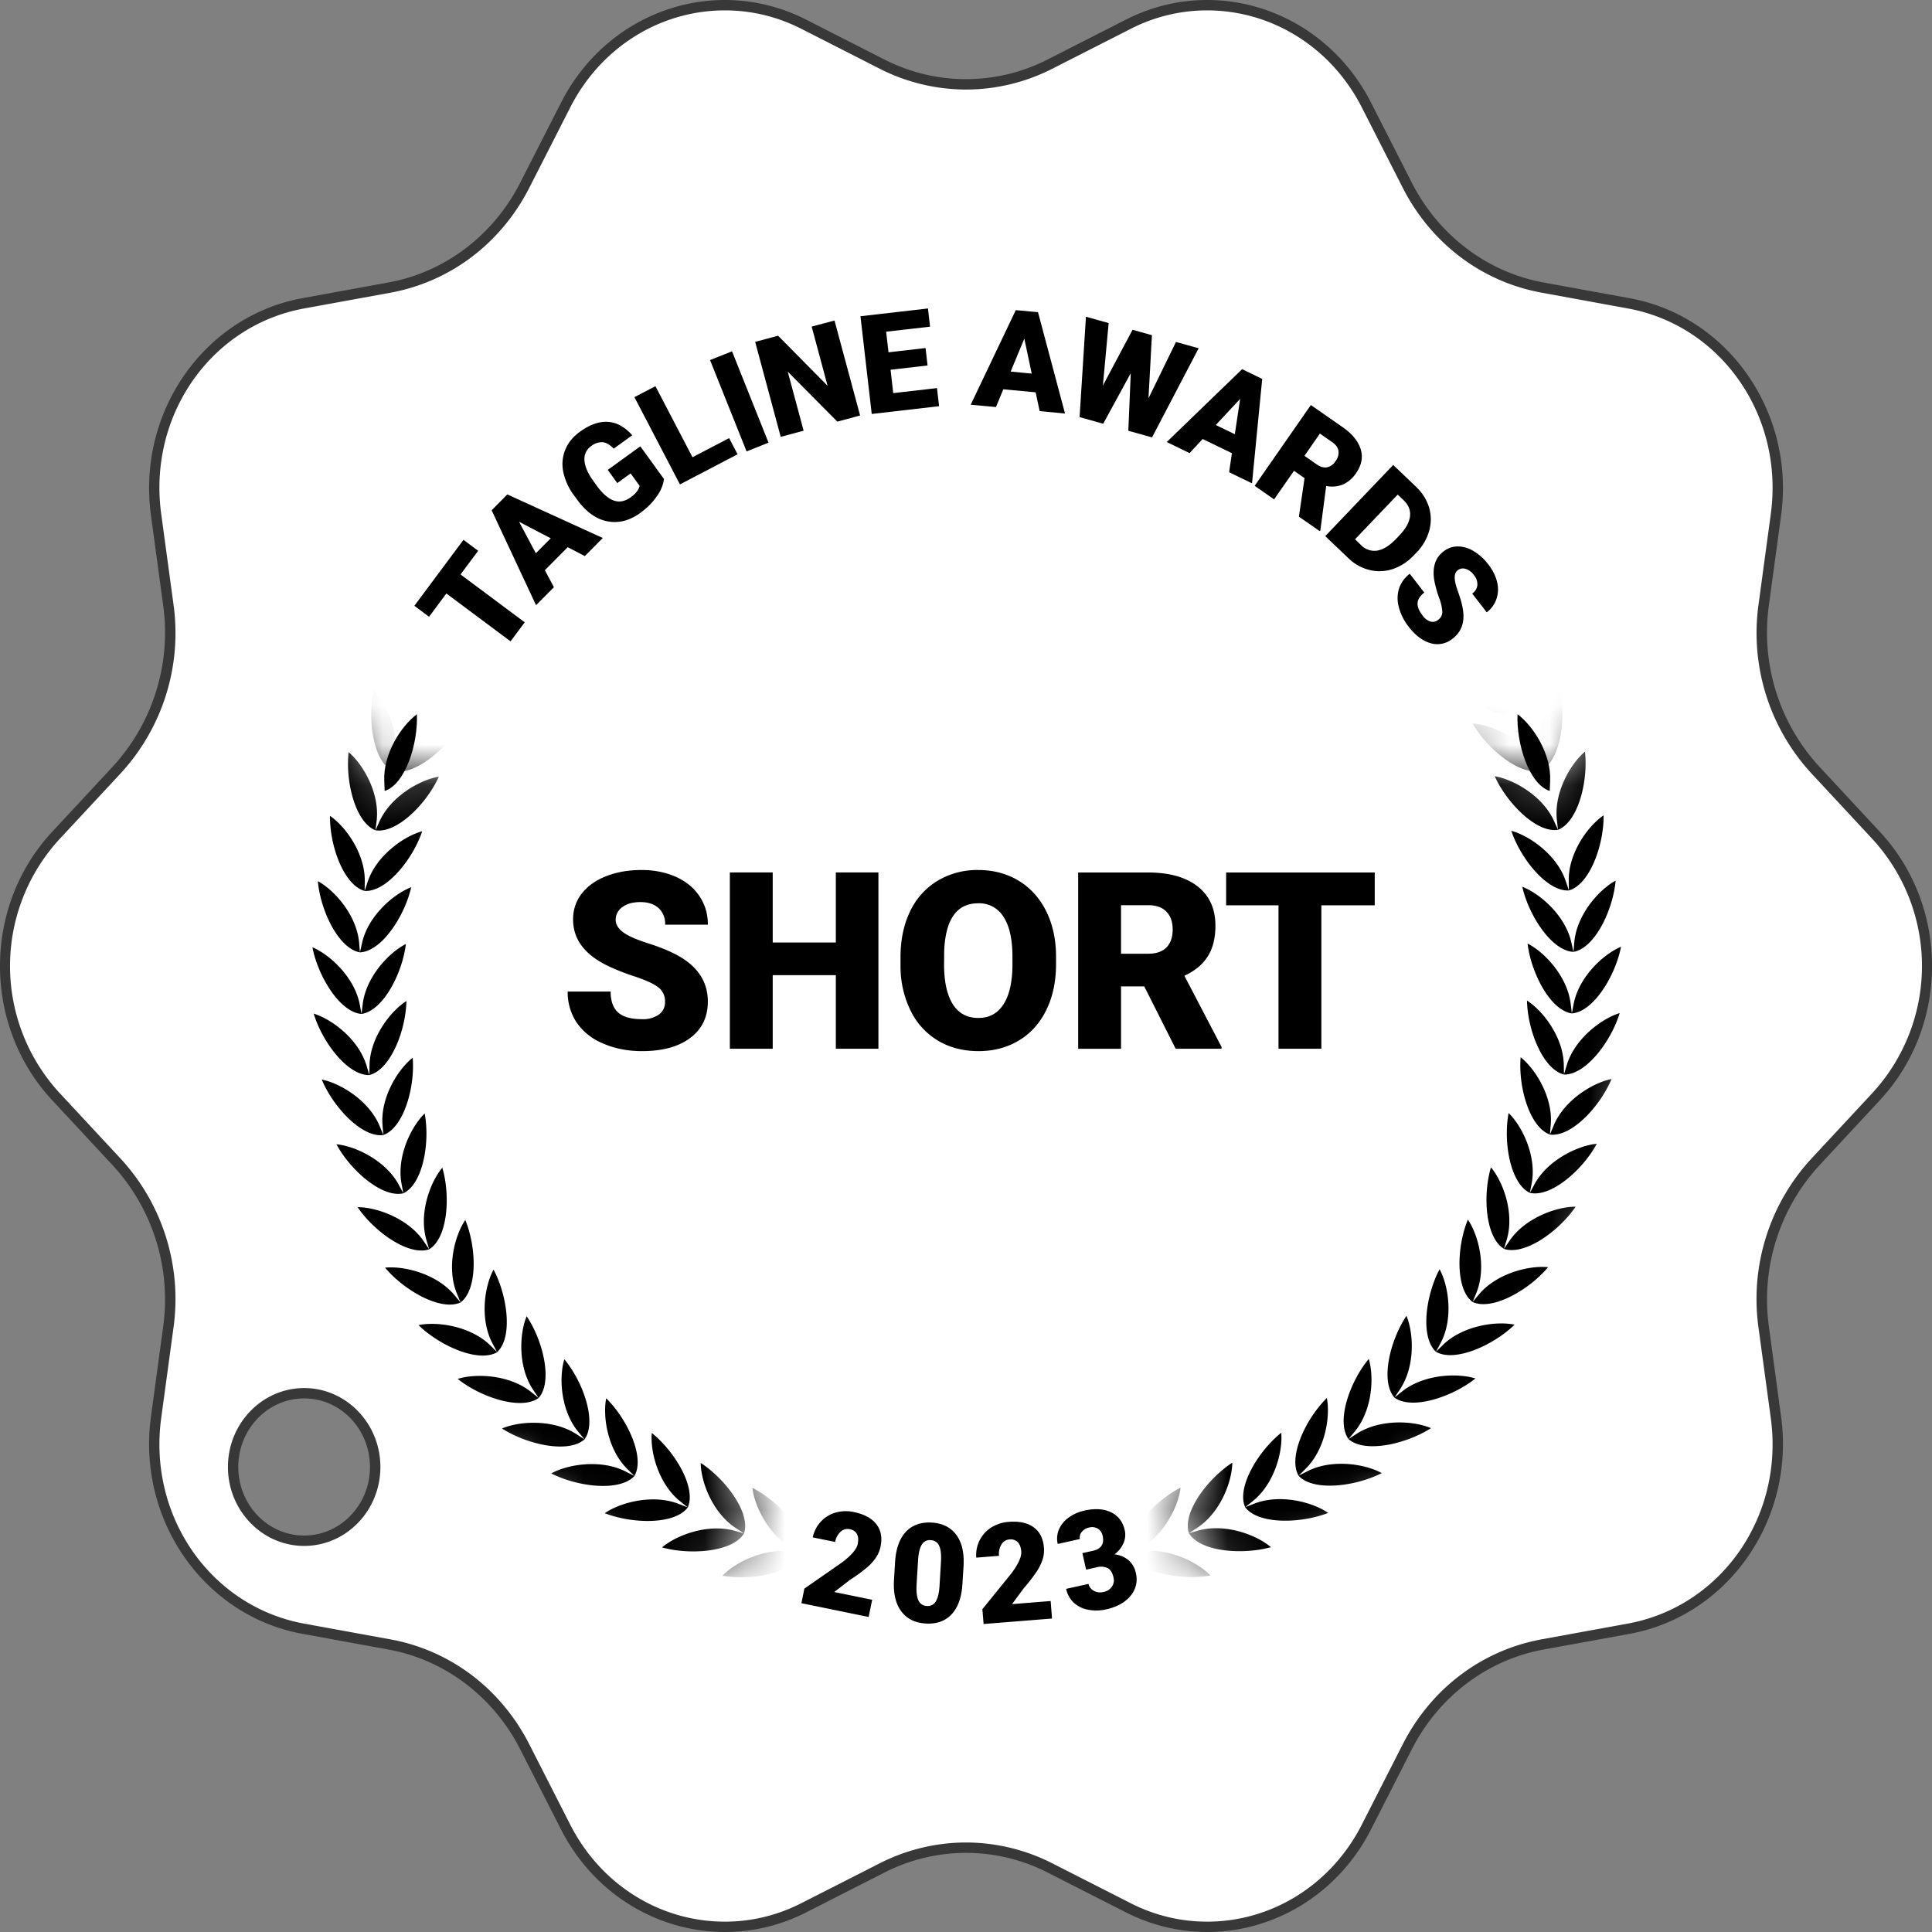 <svg width="48" height="48" viewBox="0 0 48 48" fill="none" xmlns="http://www.w3.org/2000/svg"><rect x="0" y="0" width="48" height="48" fill="#808080" stroke="none"/><path d="M29.991 47.872a4.29 4.29 0 0 1-1.96-.474l-1.95-.992a4.607 4.607 0 0 0-2.08-.501c-.718 0-1.437.173-2.081.501l-1.95.992a4.285 4.285 0 0 1-1.96.474c-1.661 0-3.177-.95-3.956-2.477l-1.017-1.996c-.689-1.352-1.914-2.279-3.363-2.544l-2.138-.39c-2.392-.437-4-2.743-3.659-5.249l.304-2.237a5.018 5.018 0 0 0-1.283-4.11L1.39 27.247a4.786 4.786 0 0 1 0-6.49L2.9 19.13a5.017 5.017 0 0 0 1.282-4.11l-.304-2.236c-.34-2.507 1.267-4.812 3.659-5.249l2.138-.39c1.449-.265 2.674-1.192 3.363-2.543l1.017-1.997C14.833 1.078 16.35.13 18.01.13c.682 0 1.342.16 1.96.474l1.95.992a4.6 4.6 0 0 0 2.08.502c.717 0 1.437-.174 2.08-.501l1.95-.993A4.285 4.285 0 0 1 29.992.13c1.66 0 3.177.949 3.956 2.477l1.017 1.996c.688 1.352 1.914 2.279 3.363 2.543l2.138.39c2.392.438 3.999 2.743 3.659 5.25l-.305 2.237a5.018 5.018 0 0 0 1.283 4.11l1.51 1.623a4.786 4.786 0 0 1 0 6.49l-1.51 1.624a5.018 5.018 0 0 0-1.283 4.11l.305 2.237c.34 2.507-1.267 4.812-3.66 5.249l-2.137.39c-1.449.265-2.675 1.192-3.363 2.543l-1.017 1.996c-.78 1.528-2.295 2.477-3.956 2.477ZM7.557 34.615c-.974 0-1.765.822-1.765 1.833 0 1.01.791 1.832 1.765 1.832.973 0 1.764-.822 1.764-1.832 0-1.01-.791-1.833-1.764-1.833Z" fill="#fff"/><path d="M29.99.258c1.613 0 3.085.922 3.842 2.407l1.017 1.997c.707 1.387 1.966 2.339 3.455 2.61l2.137.391c2.325.425 3.885 2.667 3.554 5.105l-.303 2.237a5.145 5.145 0 0 0 1.316 4.214l1.509 1.624a4.657 4.657 0 0 1 0 6.315l-1.51 1.624a5.145 5.145 0 0 0-1.316 4.215l.304 2.237c.332 2.438-1.23 4.68-3.554 5.104l-2.137.39c-1.489.273-2.748 1.224-3.455 2.612l-1.017 1.996c-.757 1.485-2.229 2.407-3.841 2.407a4.156 4.156 0 0 1-1.902-.46l-1.95-.992A4.74 4.74 0 0 0 24 45.776a4.74 4.74 0 0 0-2.139.515l-1.95.992c-.6.305-1.24.46-1.902.46-1.612 0-3.084-.922-3.84-2.407l-1.017-1.996c-.707-1.388-1.967-2.34-3.455-2.611l-2.138-.39c-2.324-.425-3.885-2.667-3.554-5.105l.304-2.238a5.145 5.145 0 0 0-1.316-4.214l-1.51-1.624a4.657 4.657 0 0 1 0-6.315l1.51-1.624a5.144 5.144 0 0 0 1.316-4.214l-.304-2.238c-.331-2.438 1.23-4.68 3.554-5.104l2.138-.39c1.489-.272 2.748-1.224 3.455-2.611l1.017-1.996C14.926 1.18 16.398.258 18.01.258c.663 0 1.303.155 1.903.46l1.95.993A4.741 4.741 0 0 0 24 2.225a4.74 4.74 0 0 0 2.14-.515l1.95-.992a4.15 4.15 0 0 1 1.9-.46ZM7.557 38.408c1.045 0 1.894-.88 1.894-1.961s-.85-1.961-1.894-1.961-1.894.88-1.894 1.96c0 1.082.85 1.962 1.894 1.962ZM29.991 0c-.68 0-1.369.157-2.019.488l-1.95.993a4.452 4.452 0 0 1-4.044 0l-1.95-.993A4.445 4.445 0 0 0 18.01 0c-1.653 0-3.246.93-4.07 2.548l-1.018 1.996c-.666 1.306-1.873 2.219-3.271 2.474l-2.138.39c-2.446.448-4.11 2.833-3.763 5.394l.304 2.237a4.92 4.92 0 0 1-1.25 4.004l-1.509 1.624c-1.727 1.858-1.727 4.808 0 6.666l1.51 1.624a4.92 4.92 0 0 1 1.249 4.004L3.75 35.2c-.348 2.56 1.317 4.946 3.763 5.392l2.138.39c1.399.256 2.606 1.17 3.271 2.475l1.017 1.996C14.764 47.071 16.357 48 18.01 48a4.44 4.44 0 0 0 2.02-.488l1.95-.992a4.45 4.45 0 0 1 4.043 0l1.95.992c.65.33 1.34.488 2.019.488 1.652 0 3.245-.93 4.07-2.548l1.017-1.996c.666-1.306 1.873-2.219 3.272-2.474l2.137-.39c2.446-.448 4.111-2.834 3.763-5.393l-.303-2.238a4.92 4.92 0 0 1 1.25-4.004l1.508-1.624c1.727-1.858 1.727-4.808 0-6.666l-1.509-1.624a4.92 4.92 0 0 1-1.25-4.004l.304-2.237c.348-2.56-1.317-4.947-3.763-5.393l-2.137-.39c-1.4-.256-2.606-1.17-3.272-2.475l-1.017-1.996C33.236.929 31.643 0 29.991 0ZM7.556 38.15c-.903 0-1.636-.762-1.636-1.703 0-.94.733-1.704 1.636-1.704.904 0 1.636.763 1.636 1.704 0 .94-.732 1.703-1.636 1.703Z" fill="#383838"/><path d="m11.88 13.684-.438.588 1.595 1.189-.352.473-1.595-1.189-.43.578-.365-.272 1.22-1.639.365.272Zm2.226-.09-.569.573.225.422-.444.447-1.103-2.358.39-.394 2.371 1.082-.446.449-.424-.22Zm-.793.152.37-.373-.787-.41.417.783Zm3.184-1.844a.95.95 0 0 1-.18.43c-.105.153-.242.29-.41.412-.26.188-.524.258-.795.212-.27-.046-.512-.208-.728-.482l-.125-.17a1.464 1.464 0 0 1-.266-.586.95.95 0 0 1 .053-.55c.071-.172.192-.318.36-.44.247-.179.48-.261.697-.247.218.014.42.125.605.333l-.46.332c-.096-.098-.19-.152-.278-.16a.425.425 0 0 0-.282.097.383.383 0 0 0-.167.353c.008.149.08.318.216.507l.086.12c.143.197.284.322.424.372.139.05.281.023.426-.082.124-.09.197-.184.218-.283l-.223-.308-.332.24-.236-.328.809-.585.588.813Zm.708-.542.91-.475.21.402-1.432.748-1.131-2.168.522-.272.921 1.765Zm1.889-.362-.545.218-.908-2.27.546-.218.907 2.27Zm2.275-.675-.566.152-1.232-1.242.395 1.468-.569.153-.635-2.36.569-.153 1.23 1.244-.395-1.47.567-.152.636 2.36Zm1.677-1.243-.92.107.066.58 1.087-.125.052.45-1.673.193-.28-2.428 1.677-.193.052.452-1.091.125.059.512.92-.106.05.434Zm2.684.667-.803-.075-.183.441-.627-.058 1.12-2.35.552.051.671 2.518-.63-.06-.1-.467Zm-.62-.515.523.05-.184-.869-.34.82Zm3.424.664.683-1.4.563.157-1.158 2.214-.589-.165.06-1.43-.684 1.256-.587-.165.158-2.494.564.158-.143 1.552.737-1.386.481.135-.085 1.568Zm2.073 1.363-.727-.352-.325.35-.567-.275 1.872-1.81.499.242-.253 2.594-.569-.276.07-.473Zm-.401-.7.473.229.132-.878-.605.649Zm2.205 1.32-.262-.182-.494.71-.483-.337 1.396-2.007.79.55c.238.166.387.349.448.548.06.198.024.394-.11.587a.792.792 0 0 1-.327.288.734.734 0 0 1-.42.038l-.145 1.101-.015.021-.518-.36.14-.957Zm-.002-.554.305.213c.092.064.178.088.258.072a.34.34 0 0 0 .21-.154.347.347 0 0 0 .072-.253c-.012-.082-.064-.154-.155-.217l-.306-.214-.384.553Zm.517 1.995 1.688-1.768.569.543c.156.15.263.32.32.509.057.19.06.382.006.579a1.258 1.258 0 0 1-.308.536l-.078.08a1.259 1.259 0 0 1-.518.338 1.04 1.04 0 0 1-.577.025 1.138 1.138 0 0 1-.52-.287l-.582-.555Zm1.8-1.032-1.06 1.11.147.143a.458.458 0 0 0 .406.138c.15-.025.306-.123.47-.295l.072-.076c.164-.17.253-.33.27-.48.018-.15-.036-.284-.162-.403l-.143-.137ZM35.73 15.4a.243.243 0 0 0 .104-.196 1.124 1.124 0 0 0-.078-.345 3.017 3.017 0 0 1-.112-.39c-.07-.345.002-.601.217-.767a.575.575 0 0 1 .356-.126.76.76 0 0 1 .396.117c.134.08.256.19.366.333.107.139.179.283.215.431a.744.744 0 0 1-.014.421.696.696 0 0 1-.243.335l-.36-.466a.293.293 0 0 0 .128-.213.356.356 0 0 0-.086-.247.401.401 0 0 0-.208-.154.213.213 0 0 0-.196.036c-.05.038-.074.1-.073.184 0 .084.031.21.092.376.06.167.098.313.115.437.042.302-.044.535-.255.698a.595.595 0 0 1-.547.117c-.195-.053-.379-.19-.55-.412a1.313 1.313 0 0 1-.245-.491.814.814 0 0 1 .01-.466.76.76 0 0 1 .263-.357l.361.467c-.103.08-.159.166-.167.258-.007.091.035.197.129.317a.38.38 0 0 0 .19.145.21.21 0 0 0 .193-.042Zm-19.208 9.49a.432.432 0 0 0-.166-.36c-.11-.086-.304-.176-.58-.268a5.613 5.613 0 0 1-.68-.268c-.572-.278-.858-.661-.858-1.149 0-.242.07-.456.213-.642.143-.185.345-.33.606-.433.26-.103.554-.155.88-.155.317 0 .602.057.853.169.252.112.448.272.587.48.14.207.21.444.21.71h-1.062a.528.528 0 0 0-.165-.415c-.11-.098-.26-.147-.448-.147-.19 0-.34.042-.45.125a.382.382 0 0 0-.166.317c0 .112.061.214.182.305.122.092.335.186.64.283.306.097.556.202.752.315.477.272.716.648.716 1.127 0 .383-.146.684-.437.903-.291.219-.69.328-1.198.328-.358 0-.682-.064-.972-.192a1.462 1.462 0 0 1-.655-.523 1.356 1.356 0 0 1-.22-.765h1.067c0 .234.062.407.184.518.122.112.321.168.596.168a.69.69 0 0 0 .417-.113.37.37 0 0 0 .154-.317Zm5.302 1.166h-1.058v-1.828h-1.568v1.828h-1.065v-4.38h1.065v1.74h1.568v-1.74h1.058v4.38Zm4.413-2.1c0 .427-.08.805-.24 1.134-.16.328-.386.581-.68.759-.294.177-.63.266-1.006.266s-.71-.086-1.001-.257a1.757 1.757 0 0 1-.68-.736 2.492 2.492 0 0 1-.257-1.098v-.246c0-.429.08-.808.238-1.135a1.76 1.76 0 0 1 .682-.76 1.923 1.923 0 0 1 1.012-.268c.374 0 .708.089 1.001.265.293.177.521.428.684.754.162.325.245.7.247 1.12v.202Zm-1.083-.184c0-.435-.073-.765-.22-.99a.706.706 0 0 0-.63-.34c-.533 0-.816.398-.846 1.192l-.003.322c0 .43.072.759.215.99.144.23.357.345.64.345.27 0 .477-.113.622-.34.146-.226.22-.552.222-.977v-.202Zm3.274.735h-.576v1.55h-1.065v-4.38h1.738c.524 0 .934.115 1.229.345.295.23.443.556.443.977 0 .304-.062.556-.187.757-.124.2-.319.363-.584.487l.923 1.768v.045h-1.14l-.78-1.549Zm-.576-.812h.673c.203 0 .355-.053.457-.158.102-.106.153-.253.153-.442s-.052-.337-.155-.444c-.103-.108-.254-.162-.455-.162h-.673v1.206Zm6.303-1.203h-1.326v3.564h-1.065v-3.564h-1.301v-.815h3.692v.815ZM21.581 40.173l-1.67-.342.073-.362.936-.651c.233-.177.364-.33.39-.457.02-.103.014-.186-.02-.249s-.094-.103-.179-.12a.25.25 0 0 0-.228.065.456.456 0 0 0-.134.252l-.556-.113a.805.805 0 0 1 .56-.614.928.928 0 0 1 .458-.016c.259.053.446.154.562.302.115.148.15.334.104.557a.769.769 0 0 1-.109.265 1.225 1.225 0 0 1-.221.248 4.09 4.09 0 0 1-.438.32l-.383.295.943.193-.088.427Zm2.33-.817c-.02.33-.11.58-.268.75-.159.17-.373.246-.642.23-.272-.017-.476-.12-.614-.309-.137-.189-.196-.447-.176-.774l.027-.446c.02-.33.11-.58.268-.75.16-.168.374-.245.644-.229.27.017.474.12.612.309.137.188.197.447.177.775l-.028.444Zm-.533-.552c.011-.175-.004-.308-.044-.397a.229.229 0 0 0-.21-.142.224.224 0 0 0-.22.107c-.049.077-.08.197-.093.361l-.038.623c-.011.182.004.317.045.404a.23.23 0 0 0 .21.14.23.23 0 0 0 .22-.11c.05-.08.082-.207.094-.382l.036-.604Zm2.759 1.408-1.7.136-.03-.368.718-.886c.176-.235.258-.418.248-.547-.009-.105-.038-.183-.088-.234a.25.25 0 0 0-.206-.066.25.25 0 0 0-.2.127.452.452 0 0 0-.059.28l-.565.045a.809.809 0 0 1 .366-.745.929.929 0 0 1 .437-.143c.264-.022.47.023.623.134.152.11.237.279.255.507a.77.77 0 0 1-.03.284 1.242 1.242 0 0 1-.144.3 4.323 4.323 0 0 1-.332.43l-.286.388.959-.077.034.435Zm.755-1.625.261-.058c.206-.046.287-.17.242-.372a.27.27 0 0 0-.116-.176.287.287 0 0 0-.225-.029.306.306 0 0 0-.177.107.2.2 0 0 0-.046.177l-.552.123a.58.58 0 0 1 .03-.36.706.706 0 0 1 .24-.294c.111-.083.242-.14.39-.174.266-.06.488-.045.666.042.18.088.293.237.34.45a.515.515 0 0 1-.03.311.688.688 0 0 1-.225.283.664.664 0 0 1 .345.143.569.569 0 0 1 .185.322.63.63 0 0 1-.132.566c-.135.164-.336.276-.603.336a1.087 1.087 0 0 1-.455.008.703.703 0 0 1-.359-.18.66.66 0 0 1-.183-.337l.556-.123c.016.073.06.13.13.17.071.04.15.05.236.032a.334.334 0 0 0 .215-.133.279.279 0 0 0 .04-.227c-.026-.12-.075-.199-.146-.235a.386.386 0 0 0-.266-.021l-.269.06-.092-.41Z" fill="#000"/><mask id="a" style="mask-type:luminance" maskUnits="userSpaceOnUse" x="2" y="17" width="17" height="23"><path d="m16.173 39.704 2.63-1.45-.622-2.495-1.574-12.938-5.476-3.886-1.482.559-1.16-1.998L2.854 27.1l13.319 12.604Z" fill="#fff"/></mask><g mask="url(#a)"><path fill-rule="evenodd" clip-rule="evenodd" d="M30.274 10.272c-.262.47-1.313.585-2.027.41.359-.323 1.128-.63 1.79-.469l.237.059-.209-.127c-.58-.352-.902-1.11-.922-1.59.627.38 1.285 1.202 1.13 1.717Zm-6.26 28.474c.224 0 .405.18.405.402a.404.404 0 0 1-.406.403.403.403 0 0 1-.405-.402c0-.222.182-.403.406-.403Zm5.359-28.891-.184-.16c-.514-.444-1.34-.519-1.807-.393.554.479 1.541.853 1.991.553Zm-10.665.004c.45.3 1.438-.075 1.992-.554-.468-.125-1.294-.05-1.807.395l-.185.16Zm4.263 29.295c-.125.523-1.107.914-1.841.935.257-.406.915-.908 1.596-.928l.245-.007c.009-.538-.847-1.154-1.554-1.353.15.457.663 1.102 1.318 1.287l.236.066Zm-1.529-.202c.064-.534-.725-1.233-1.408-1.5.102.468.547 1.162 1.18 1.41l.228.09-.244-.017c-.68-.048-1.384.385-1.683.764.734.052 1.75-.24 1.927-.747Zm-1.5-.353c-.228.487-1.269.675-1.993.55.335-.348 1.08-.708 1.752-.593l.241.043c.117-.525-.597-1.3-1.249-1.635.054.477.427 1.212 1.031 1.522l.218.113Zm-1.456-.502c.17-.511-.462-1.353-1.077-1.751.005.48.302 1.248.872 1.618l.205.133-.236-.066c-.656-.182-1.434.102-1.802.414.707.197 1.761.114 2.038-.348Zm-1.399-.645c-.322.433-1.379.41-2.063.143.398-.274 1.202-.479 1.836-.232l.227.089c.22-.491-.322-1.392-.893-1.85-.044.478.173 1.272.703 1.697l.19.153Zm-1.325-.782c.27-.466-.18-1.416-.701-1.93-.092.472.043 1.284.527 1.759l.174.171-.218-.11c-.605-.31-1.425-.186-1.849.047.653.333 1.703.462 2.067.063Zm-1.24-.91c-.402.36-1.433.128-2.05-.27.446-.189 1.274-.23 1.845.138l.205.132-.155-.187c-.434-.522-.486-1.343-.346-1.802.467.562.816 1.552.501 1.99Zm-1.14-1.028c-.437.318-1.44-.017-2.012-.474.462-.143 1.29-.102 1.82.321l.192.153c.358-.404.11-1.424-.297-2.03-.185.443-.217 1.266.161 1.828l.136.202Zm-1.03-1.138c-.467.273-1.43-.16-1.954-.672.474-.097 1.294.027 1.78.501l.173.17c.398-.365.255-1.405-.089-2.049-.23.423-.344 1.238-.025 1.835l.114.215Zm-.91-1.235c-.492.225-1.406-.303-1.875-.864.482-.049 1.284.157 1.719.677l.156.187-.092-.225c-.257-.627-.06-1.425.21-1.824.278.675.314 1.724-.118 2.049Zm-.78-1.32-.068-.233c-.192-.648.085-1.424.395-1.794.207.7.136 1.747-.327 2.027l-.136-.202c-.38-.56-1.157-.845-1.641-.845.409.605 1.265 1.221 1.777 1.047Zm-.641-1.392c-.528.123-1.316-.575-1.663-1.218.482.047 1.227.408 1.548 1.004l.115.214c.489-.232.665-1.266.53-1.983-.345.336-.7 1.08-.575 1.745l.045.238ZM9.524 28.2l-.02-.243c-.057-.673.37-1.378.749-1.678.061.726-.22 1.739-.729 1.92l-.093-.225c-.259-.624-.963-1.058-1.437-1.153.278.674.993 1.448 1.53 1.379Zm-.348-1.491.005-.243c.011-.676.509-1.335.916-1.596-.013.73-.395 1.709-.92 1.839l-.07-.233c-.194-.648-.85-1.15-1.313-1.293.209.7.841 1.541 1.382 1.526Zm-.194-1.518c-.54-.04-1.083-.94-1.22-1.656.445.188 1.047.753 1.175 1.417l.045.239c.536-.077 1.016-1.013 1.102-1.737-.431.218-.992.824-1.073 1.495l-.029.242Zm-.039-1.53c-.534-.093-.983-1.043-1.046-1.769.424.231.966.854 1.025 1.527l.021.242c.541-.023 1.113-.906 1.273-1.618-.452.174-1.072.721-1.22 1.381l-.053.237Zm.116-1.526c-.521-.146-.872-1.135-.86-1.865.398.273.873.946.864 1.622l-.004.243c.54.032 1.2-.79 1.43-1.483-.466.128-1.139.611-1.353 1.252l-.077.231Zm.27-1.507.1-.221c.279-.617.996-1.03 1.474-1.111-.3.666-1.039 1.417-1.574 1.332l.029-.24c.078-.672-.327-1.39-.696-1.7-.084.723.164 1.743.667 1.94Zm.423-1.472c-.482-.246-.625-1.286-.467-1.998.335.346.665 1.1.52 1.76l-.053.238c.523.138 1.334-.536 1.7-1.169-.483.033-1.239.372-1.578.958l-.122.211Zm.569-1.423c-.454-.293-.491-1.342-.262-2.035.299.378.55 1.162.338 1.804l-.076.231c.506.19 1.382-.4 1.81-.993-.483-.015-1.27.247-1.667.796l-.143.197Zm.71-1.358c.485.24 1.416-.26 1.902-.807-.48-.064-1.289.117-1.74.624l-.162.183.1-.223c.276-.617.105-1.422-.153-1.829-.298.667-.368 1.714.053 2.052Zm.845-1.281c-.385-.378-.21-1.413.155-2.047.216.43.305 1.248-.033 1.835l-.122.212.18-.165c.5-.46 1.323-.56 1.794-.448-.54.495-1.516.9-1.974.613Zm.97-1.19.196-.147c.544-.407 1.373-.424 1.83-.266-.586.44-1.599.744-2.025.413l.142-.199c.395-.55.39-1.373.22-1.822-.427.594-.707 1.607-.362 2.02Zm1.087-1.088c-.3-.446.08-1.425.565-1.974.124.464.046 1.284-.403 1.792l-.162.182c.391.372 1.43.17 2.058-.208-.44-.202-1.266-.268-1.848.083l-.21.125Zm1.191-.973c-.254-.474.225-1.41.762-1.908.078.475-.084 1.282-.582 1.743l-.18.165.221-.104c.616-.291 1.431-.143 1.847.102-.664.314-1.717.411-2.068.002Zm1.284-.85.23-.081c.642-.228 1.438 0 1.827.287-.692.245-1.75.237-2.057-.205l.195-.147c.543-.41.785-1.196.757-1.676-.586.442-1.157 1.326-.952 1.823Zm1.363-.716c-.153-.515.504-1.338 1.132-1.718-.02.48-.342 1.239-.923 1.591l-.209.127.238-.058c.661-.163 1.43.144 1.788.467-.713.176-1.765.062-2.026-.409Zm7.278 28.876c.125.522 1.106.913 1.841.934-.257-.407-.915-.908-1.596-.927l-.245-.007c-.008-.538.848-1.155 1.555-1.354-.15.456-.664 1.102-1.32 1.288l-.235.066Zm1.53-.203c-.064-.534.726-1.234 1.41-1.503-.103.47-.55 1.163-1.183 1.413l-.228.09.245-.018c.679-.049 1.384.384 1.681.763-.733.053-1.75-.238-1.926-.745Zm1.5-.355.217-.112c.605-.311.978-1.046 1.033-1.524-.653.336-1.367 1.111-1.25 1.636l.24-.042c.672-.116 1.417.243 1.752.59-.724.126-1.765-.06-1.992-.548Zm1.457-.503c-.17-.51.462-1.353 1.078-1.752-.006.48-.303 1.249-.873 1.619l-.205.133.235-.066c.656-.183 1.434.1 1.802.413-.707.197-1.762.115-2.037-.347Zm1.399-.646c.32.433 1.378.409 2.062.142-.398-.274-1.2-.478-1.835-.231l-.227.089c-.22-.49.323-1.392.895-1.85.043.478-.175 1.272-.705 1.697l-.19.153Zm1.326-.782c-.27-.466.18-1.417.702-1.93.092.471-.044 1.283-.528 1.758l-.174.172.217-.111c.606-.31 1.426-.187 1.85.046-.654.334-1.704.463-2.067.065Zm1.24-.911c.402.36 1.433.126 2.05-.271-.445-.19-1.273-.23-1.845.139l-.205.132.156-.188c.433-.522.486-1.342.347-1.802-.468.562-.818 1.553-.503 1.99Zm1.142-1.03.135-.202c.379-.563.348-1.385.163-1.829-.408.607-.656 1.627-.298 2.03l.19-.152c.531-.423 1.36-.466 1.822-.322-.573.457-1.576.793-2.012.475Zm1.03-1.139c.468.272 1.431-.162 1.955-.673-.474-.097-1.294.029-1.78.503l-.174.17c-.397-.365-.254-1.405.09-2.05.23.423.344 1.238.025 1.835l-.115.215Zm.911-1.236c.492.225 1.407-.303 1.876-.865-.481-.049-1.284.158-1.719.678l-.157.187.093-.224c.257-.627.06-1.426-.21-1.824-.278.675-.315 1.724.117 2.048Zm.78-1.32c.513.174 1.37-.443 1.78-1.048-.484 0-1.262.285-1.642.846l-.137.202c-.463-.279-.532-1.326-.325-2.026.31.369.586 1.144.394 1.792l-.07.234Zm.643-1.392c.528.122 1.317-.577 1.664-1.22-.482.048-1.227.41-1.548 1.006l-.116.214c-.488-.231-.664-1.266-.528-1.983.346.336.7 1.08.574 1.745l-.046.238Zm.499-1.448c.537.068 1.252-.706 1.53-1.38-.474.095-1.178.53-1.437 1.154l-.093.226c-.51-.182-.79-1.194-.728-1.92.378.299.806 1.004.748 1.677l-.02.243Zm.349-1.491c.54.014 1.174-.828 1.383-1.527-.463.143-1.12.646-1.314 1.293l-.07.233c-.525-.13-.906-1.108-.918-1.837.407.26.903.92.914 1.594l.005.244Zm.195-1.519c.54-.039 1.084-.94 1.222-1.656-.445.188-1.048.754-1.176 1.418l-.046.238c-.536-.076-1.015-1.012-1.1-1.736.43.218.991.824 1.071 1.495l.03.241Zm.04-1.53-.053-.236c-.147-.66-.767-1.206-1.218-1.38.16.711.73 1.594 1.272 1.617l.021-.242c.06-.674.602-1.296 1.026-1.528-.064.726-.514 1.677-1.047 1.77Zm-.114-1.525c.521-.146.873-1.136.863-1.866-.4.273-.875.947-.866 1.623l.003.243c-.54.032-1.199-.79-1.43-1.482.468.128 1.14.61 1.353 1.251l.077.231Zm-.27-1.507c.504-.197.753-1.217.67-1.942-.37.312-.775 1.03-.697 1.701l.027.241c-.534.086-1.272-.666-1.572-1.331.477.081 1.195.493 1.472 1.11l.1.221Zm-.42-1.471c.481-.247.626-1.287.468-2-.335.348-.666 1.103-.52 1.762l.052.238c-.523.138-1.334-.536-1.7-1.168.483.032 1.24.37 1.578.957l.122.21Zm-.568-1.423-.143-.197c-.397-.549-1.183-.81-1.667-.794.428.592 1.303 1.181 1.81.991l-.076-.23c-.212-.642.04-1.426.34-1.805.228.693.19 1.742-.264 2.035Zm-.71-1.358c-.485.24-1.415-.26-1.9-.806.48-.064 1.288.117 1.738.624l.162.182-.099-.222c-.276-.618-.104-1.423.155-1.829.297.666.366 1.713-.056 2.051Zm-.843-1.28c.385-.378.21-1.413-.153-2.046-.217.43-.306 1.248.032 1.835l.12.211-.18-.165c-.499-.459-1.322-.558-1.793-.447.54.495 1.515.899 1.974.612Zm-.97-1.19L35 13.749c-.544-.406-1.373-.422-1.83-.265.586.44 1.598.743 2.025.412l-.142-.198c-.395-.55-.39-1.373-.218-1.823.426.594.705 1.606.36 2.02Zm-1.086-1.086c.302-.447-.078-1.426-.563-1.974-.125.464-.047 1.283.402 1.791l.161.183c-.39.372-1.428.171-2.057-.206.44-.204 1.266-.27 1.848.08l.21.126Zm-1.19-.972c.255-.475-.223-1.41-.76-1.907-.078.474.083 1.28.581 1.741l.18.166-.222-.105c-.615-.29-1.43-.141-1.847.105.664.313 1.717.41 2.068 0Zm-1.283-.848c.206-.498-.365-1.381-.95-1.822-.029.48.213 1.266.755 1.674l.195.148c-.307.442-1.365.451-2.057.206.39-.286 1.186-.515 1.827-.288l.23.082Z" fill="#000"/></g><mask id="b" style="mask-type:luminance" maskUnits="userSpaceOnUse" x="29" y="15" width="14" height="25"><path d="m29.503 20.928 6.894-2.317 1.998.88 3.673-4.274-.703 9.301-2.75 9.628-7.188 5.331-2.187-1.292.658-2.613-.395-14.644Z" fill="#fff"/></mask><g mask="url(#b)"><path fill-rule="evenodd" clip-rule="evenodd" d="M30.276 10.272c-.262.47-1.313.585-2.027.41.359-.323 1.128-.63 1.789-.469l.238.059-.21-.127c-.58-.352-.9-1.11-.92-1.59.626.38 1.284 1.202 1.13 1.717Zm-6.26 28.474c.224 0 .405.18.405.402a.404.404 0 0 1-.406.403.403.403 0 0 1-.405-.402c0-.222.182-.403.406-.403Zm5.359-28.891-.185-.16c-.513-.444-1.339-.519-1.806-.393.554.479 1.541.853 1.991.553Zm-10.665.004c.45.3 1.438-.075 1.992-.554-.468-.125-1.294-.05-1.807.395l-.185.16Zm4.263 29.295c-.124.523-1.107.914-1.841.935.257-.406.915-.908 1.596-.928l.245-.007c.009-.538-.847-1.154-1.554-1.353.15.457.663 1.102 1.318 1.287l.236.066Zm-1.529-.202c.064-.534-.725-1.233-1.408-1.5.102.468.547 1.162 1.18 1.41l.228.09-.244-.017c-.68-.048-1.384.385-1.683.764.734.052 1.75-.24 1.927-.747Zm-1.5-.353c-.228.487-1.269.675-1.993.55.335-.348 1.08-.708 1.751-.593l.242.043c.117-.525-.597-1.3-1.249-1.635.054.477.427 1.212 1.032 1.522l.217.113Zm-1.456-.502c.17-.511-.462-1.353-1.077-1.751.005.48.302 1.248.872 1.618l.205.133-.236-.066c-.656-.182-1.434.102-1.803.414.708.197 1.762.114 2.039-.348Zm-1.399-.645c-.322.433-1.379.41-2.063.143.398-.274 1.201-.479 1.836-.232l.227.089c.22-.491-.322-1.392-.893-1.85-.044.478.173 1.272.703 1.697l.19.153Zm-1.325-.782c.27-.466-.18-1.416-.701-1.93-.092.472.043 1.284.527 1.759l.174.171-.218-.11c-.605-.31-1.425-.186-1.85.047.654.333 1.704.462 2.068.063Zm-1.24-.91c-.402.36-1.433.128-2.05-.27.446-.189 1.274-.23 1.845.138l.205.132-.155-.187c-.434-.522-.486-1.343-.346-1.802.467.562.816 1.552.501 1.99Zm-1.14-1.028c-.437.318-1.44-.017-2.012-.474.462-.143 1.29-.102 1.82.321l.192.153c.358-.404.11-1.424-.297-2.03-.185.443-.217 1.266.161 1.828l.136.202Zm-1.03-1.138c-.467.273-1.43-.16-1.954-.672.474-.097 1.294.027 1.78.501l.173.17c.398-.365.255-1.405-.089-2.049-.23.423-.344 1.238-.025 1.835l.114.215Zm-.91-1.235c-.492.225-1.406-.303-1.875-.864.481-.049 1.284.157 1.719.677l.156.187-.093-.225c-.256-.627-.06-1.425.212-1.824.277.675.313 1.724-.12 2.049Zm-.78-1.32-.068-.233c-.192-.648.085-1.424.395-1.794.207.7.136 1.747-.327 2.027l-.136-.202c-.38-.56-1.157-.845-1.641-.845.409.605 1.265 1.221 1.777 1.047Zm-.641-1.392c-.528.123-1.317-.575-1.663-1.218.482.047 1.227.408 1.548 1.004l.115.214c.489-.232.665-1.266.53-1.983-.346.336-.7 1.08-.575 1.745l.045.238ZM9.526 28.2l-.02-.243c-.057-.673.37-1.378.749-1.678.061.726-.22 1.739-.73 1.92l-.092-.225c-.259-.624-.963-1.058-1.437-1.153.278.674.993 1.448 1.53 1.379Zm-.348-1.491.005-.243c.011-.676.509-1.335.916-1.596-.013.73-.395 1.709-.92 1.839l-.07-.233c-.194-.648-.85-1.15-1.313-1.293.209.7.841 1.541 1.382 1.526Zm-.194-1.518c-.54-.04-1.083-.94-1.22-1.656.445.188 1.047.753 1.174 1.417l.046.239c.536-.077 1.016-1.013 1.102-1.737-.431.218-.992.824-1.073 1.495l-.029.242Zm-.039-1.53c-.534-.093-.983-1.043-1.046-1.769.424.231.966.854 1.025 1.527l.021.242c.541-.023 1.113-.906 1.272-1.618-.45.174-1.07.721-1.219 1.381l-.053.237Zm.116-1.526C8.54 21.99 8.189 21 8.2 20.27c.398.273.873.946.864 1.622l-.004.243c.54.032 1.2-.79 1.43-1.483-.466.128-1.139.611-1.353 1.252l-.077.231Zm.27-1.507.1-.221c.278-.617.997-1.03 1.474-1.111-.3.666-1.039 1.417-1.574 1.332l.029-.24c.078-.672-.327-1.39-.696-1.7-.084.723.164 1.743.667 1.94Zm.422-1.472c-.48-.246-.624-1.286-.466-1.998.335.346.665 1.1.519 1.76l-.053.238c.524.138 1.335-.536 1.701-1.169-.483.033-1.239.372-1.578.958l-.123.211Zm.57-1.423c-.454-.293-.491-1.342-.262-2.035.298.378.55 1.162.338 1.804l-.076.231c.506.19 1.381-.4 1.81-.993-.484-.015-1.27.247-1.667.796l-.143.197Zm.71-1.358c.485.24 1.416-.26 1.902-.807-.48-.064-1.289.117-1.74.624l-.162.183.1-.223c.276-.617.105-1.422-.153-1.829-.299.667-.368 1.714.053 2.052Zm.845-1.281c-.385-.378-.21-1.413.155-2.047.216.43.305 1.248-.033 1.835l-.122.212.18-.165c.5-.46 1.323-.56 1.794-.448-.54.495-1.516.9-1.974.613Zm.97-1.19.196-.147c.544-.407 1.373-.424 1.83-.266-.586.44-1.599.744-2.025.413l.142-.199c.395-.55.39-1.373.22-1.822-.427.594-.707 1.607-.362 2.02Zm1.087-1.088c-.301-.446.08-1.425.565-1.974.124.464.046 1.284-.403 1.792l-.162.182c.391.372 1.43.17 2.058-.208-.44-.202-1.266-.268-1.848.083l-.21.125Zm1.191-.973c-.254-.474.225-1.41.763-1.908.077.475-.085 1.282-.583 1.743l-.18.165.222-.104c.615-.291 1.43-.143 1.846.102-.664.314-1.717.411-2.067.002Zm1.284-.85.23-.081c.642-.228 1.438 0 1.827.287-.692.245-1.75.237-2.057-.205l.195-.147c.543-.41.785-1.196.757-1.676-.586.442-1.157 1.326-.952 1.823Zm1.363-.716c-.153-.515.504-1.338 1.132-1.718-.02.48-.342 1.239-.923 1.591l-.209.127.238-.058c.661-.163 1.43.144 1.788.467-.714.176-1.765.062-2.026-.409Zm7.278 28.876c.124.522 1.106.913 1.841.934-.258-.407-.915-.908-1.596-.927l-.245-.007c-.008-.538.848-1.155 1.555-1.354-.15.456-.664 1.102-1.32 1.288l-.235.066Zm1.53-.203c-.064-.534.726-1.234 1.41-1.503-.103.47-.55 1.163-1.183 1.413l-.228.09.245-.018c.679-.049 1.384.384 1.681.763-.733.053-1.75-.238-1.926-.745Zm1.5-.355.217-.112c.605-.311.978-1.046 1.033-1.524-.653.336-1.367 1.111-1.25 1.636l.24-.042c.672-.116 1.417.243 1.752.59-.724.126-1.765-.06-1.992-.548Zm1.457-.503c-.17-.51.462-1.353 1.078-1.752-.006.48-.303 1.249-.873 1.619l-.205.133.235-.066c.656-.183 1.434.1 1.803.413-.708.197-1.763.115-2.038-.347Zm1.398-.646c.322.433 1.38.409 2.063.142-.398-.274-1.2-.478-1.835-.231l-.228.089c-.22-.49.324-1.392.896-1.85.043.478-.175 1.272-.705 1.697l-.19.153Zm1.327-.782c-.27-.466.18-1.417.702-1.93.092.471-.044 1.283-.528 1.758l-.174.172.218-.111c.605-.31 1.425-.187 1.849.046-.654.334-1.704.463-2.067.065Zm1.24-.911c.402.36 1.433.126 2.05-.271-.445-.19-1.273-.23-1.845.139l-.205.132.156-.188c.433-.522.486-1.342.347-1.802-.468.562-.818 1.553-.503 1.99Zm1.142-1.03.135-.202c.378-.563.348-1.385.163-1.829-.408.607-.656 1.627-.298 2.03l.19-.152c.531-.423 1.36-.466 1.822-.322-.573.457-1.576.793-2.012.475Zm1.03-1.139c.468.272 1.43-.162 1.955-.673-.474-.097-1.294.029-1.78.503l-.174.17c-.397-.365-.254-1.405.09-2.05.23.423.344 1.238.025 1.835l-.115.215Zm.911-1.236c.492.225 1.407-.303 1.876-.865-.481-.049-1.284.158-1.719.678l-.157.187.093-.224c.257-.627.06-1.426-.21-1.824-.278.675-.315 1.724.117 2.048Zm.78-1.32c.513.174 1.37-.443 1.78-1.048-.484 0-1.262.285-1.642.846l-.137.202c-.463-.279-.532-1.326-.325-2.026.31.369.586 1.144.394 1.792l-.07.234Zm.643-1.392c.528.122 1.317-.577 1.664-1.22-.482.048-1.227.41-1.548 1.006l-.116.214c-.488-.231-.664-1.266-.528-1.983.346.336.699 1.08.574 1.745l-.046.238Zm.499-1.448c.537.068 1.251-.706 1.53-1.38-.474.095-1.178.53-1.437 1.154l-.093.226c-.51-.182-.79-1.194-.728-1.92.378.299.806 1.004.748 1.677l-.02.243Zm.348-1.491c.542.014 1.175-.828 1.384-1.527-.463.143-1.12.646-1.314 1.293l-.07.233c-.525-.13-.906-1.108-.918-1.837.407.26.903.92.914 1.594l.005.244Zm.196-1.519c.54-.039 1.084-.94 1.222-1.656-.446.188-1.048.754-1.176 1.418l-.046.238c-.536-.076-1.015-1.012-1.1-1.736.43.218.991.824 1.071 1.495l.03.241Zm.04-1.53-.053-.236c-.147-.66-.767-1.206-1.218-1.38.16.711.73 1.594 1.272 1.617l.02-.242c.06-.674.603-1.296 1.027-1.528-.064.726-.514 1.677-1.047 1.77Zm-.114-1.525c.521-.146.872-1.136.863-1.866-.4.273-.876.947-.866 1.623l.003.243c-.54.032-1.199-.79-1.43-1.482.467.128 1.14.61 1.353 1.251l.077.231Zm-.27-1.507c.504-.197.753-1.217.67-1.942-.37.312-.775 1.03-.697 1.701l.027.241c-.534.086-1.272-.666-1.572-1.331.477.081 1.195.493 1.472 1.11l.1.221Zm-.42-1.471c.481-.247.626-1.287.469-2-.336.348-.667 1.103-.521 1.762l.052.238c-.523.138-1.334-.536-1.7-1.168.483.032 1.239.37 1.578.957l.122.21Zm-.568-1.423-.143-.197c-.397-.549-1.183-.81-1.667-.794.428.592 1.303 1.181 1.81.991l-.076-.23c-.212-.642.04-1.426.34-1.805.228.693.19 1.742-.264 2.035Zm-.71-1.358c-.485.24-1.415-.26-1.9-.806.48-.064 1.288.117 1.738.624l.162.182-.099-.222c-.276-.618-.104-1.423.155-1.829.297.666.366 1.713-.056 2.051Zm-.843-1.28c.385-.378.21-1.413-.153-2.046-.217.43-.306 1.248.032 1.835l.12.211-.18-.165c-.499-.459-1.322-.558-1.793-.447.54.495 1.515.899 1.974.612Zm-.97-1.19-.195-.146c-.544-.406-1.373-.422-1.83-.265.586.44 1.598.743 2.025.412l-.142-.198c-.395-.55-.39-1.373-.218-1.823.426.594.705 1.606.36 2.02Zm-1.086-1.086c.302-.447-.078-1.426-.563-1.974-.125.464-.047 1.283.402 1.791l.161.183c-.39.372-1.428.171-2.057-.206.44-.204 1.266-.27 1.848.08l.21.126Zm-1.19-.972c.255-.475-.223-1.41-.76-1.907-.078.474.083 1.28.581 1.741l.18.166-.222-.105c-.615-.29-1.43-.141-1.847.105.664.313 1.717.41 2.068 0Zm-1.283-.848c.206-.498-.365-1.381-.95-1.822-.029.48.213 1.266.755 1.674l.195.148c-.307.442-1.365.451-2.057.206.39-.286 1.186-.515 1.827-.288l.23.082Z" fill="#000"/></g><path fill-rule="evenodd" clip-rule="evenodd" d="m38.502 19.65.011-.243c.031-.678-.422-1.372-.81-1.662-.033.732.285 1.739.8 1.906Zm-28.945 0-.01-.243c-.032-.678.422-1.372.81-1.662.033.732-.285 1.739-.8 1.906Z" fill="#000"/></svg>